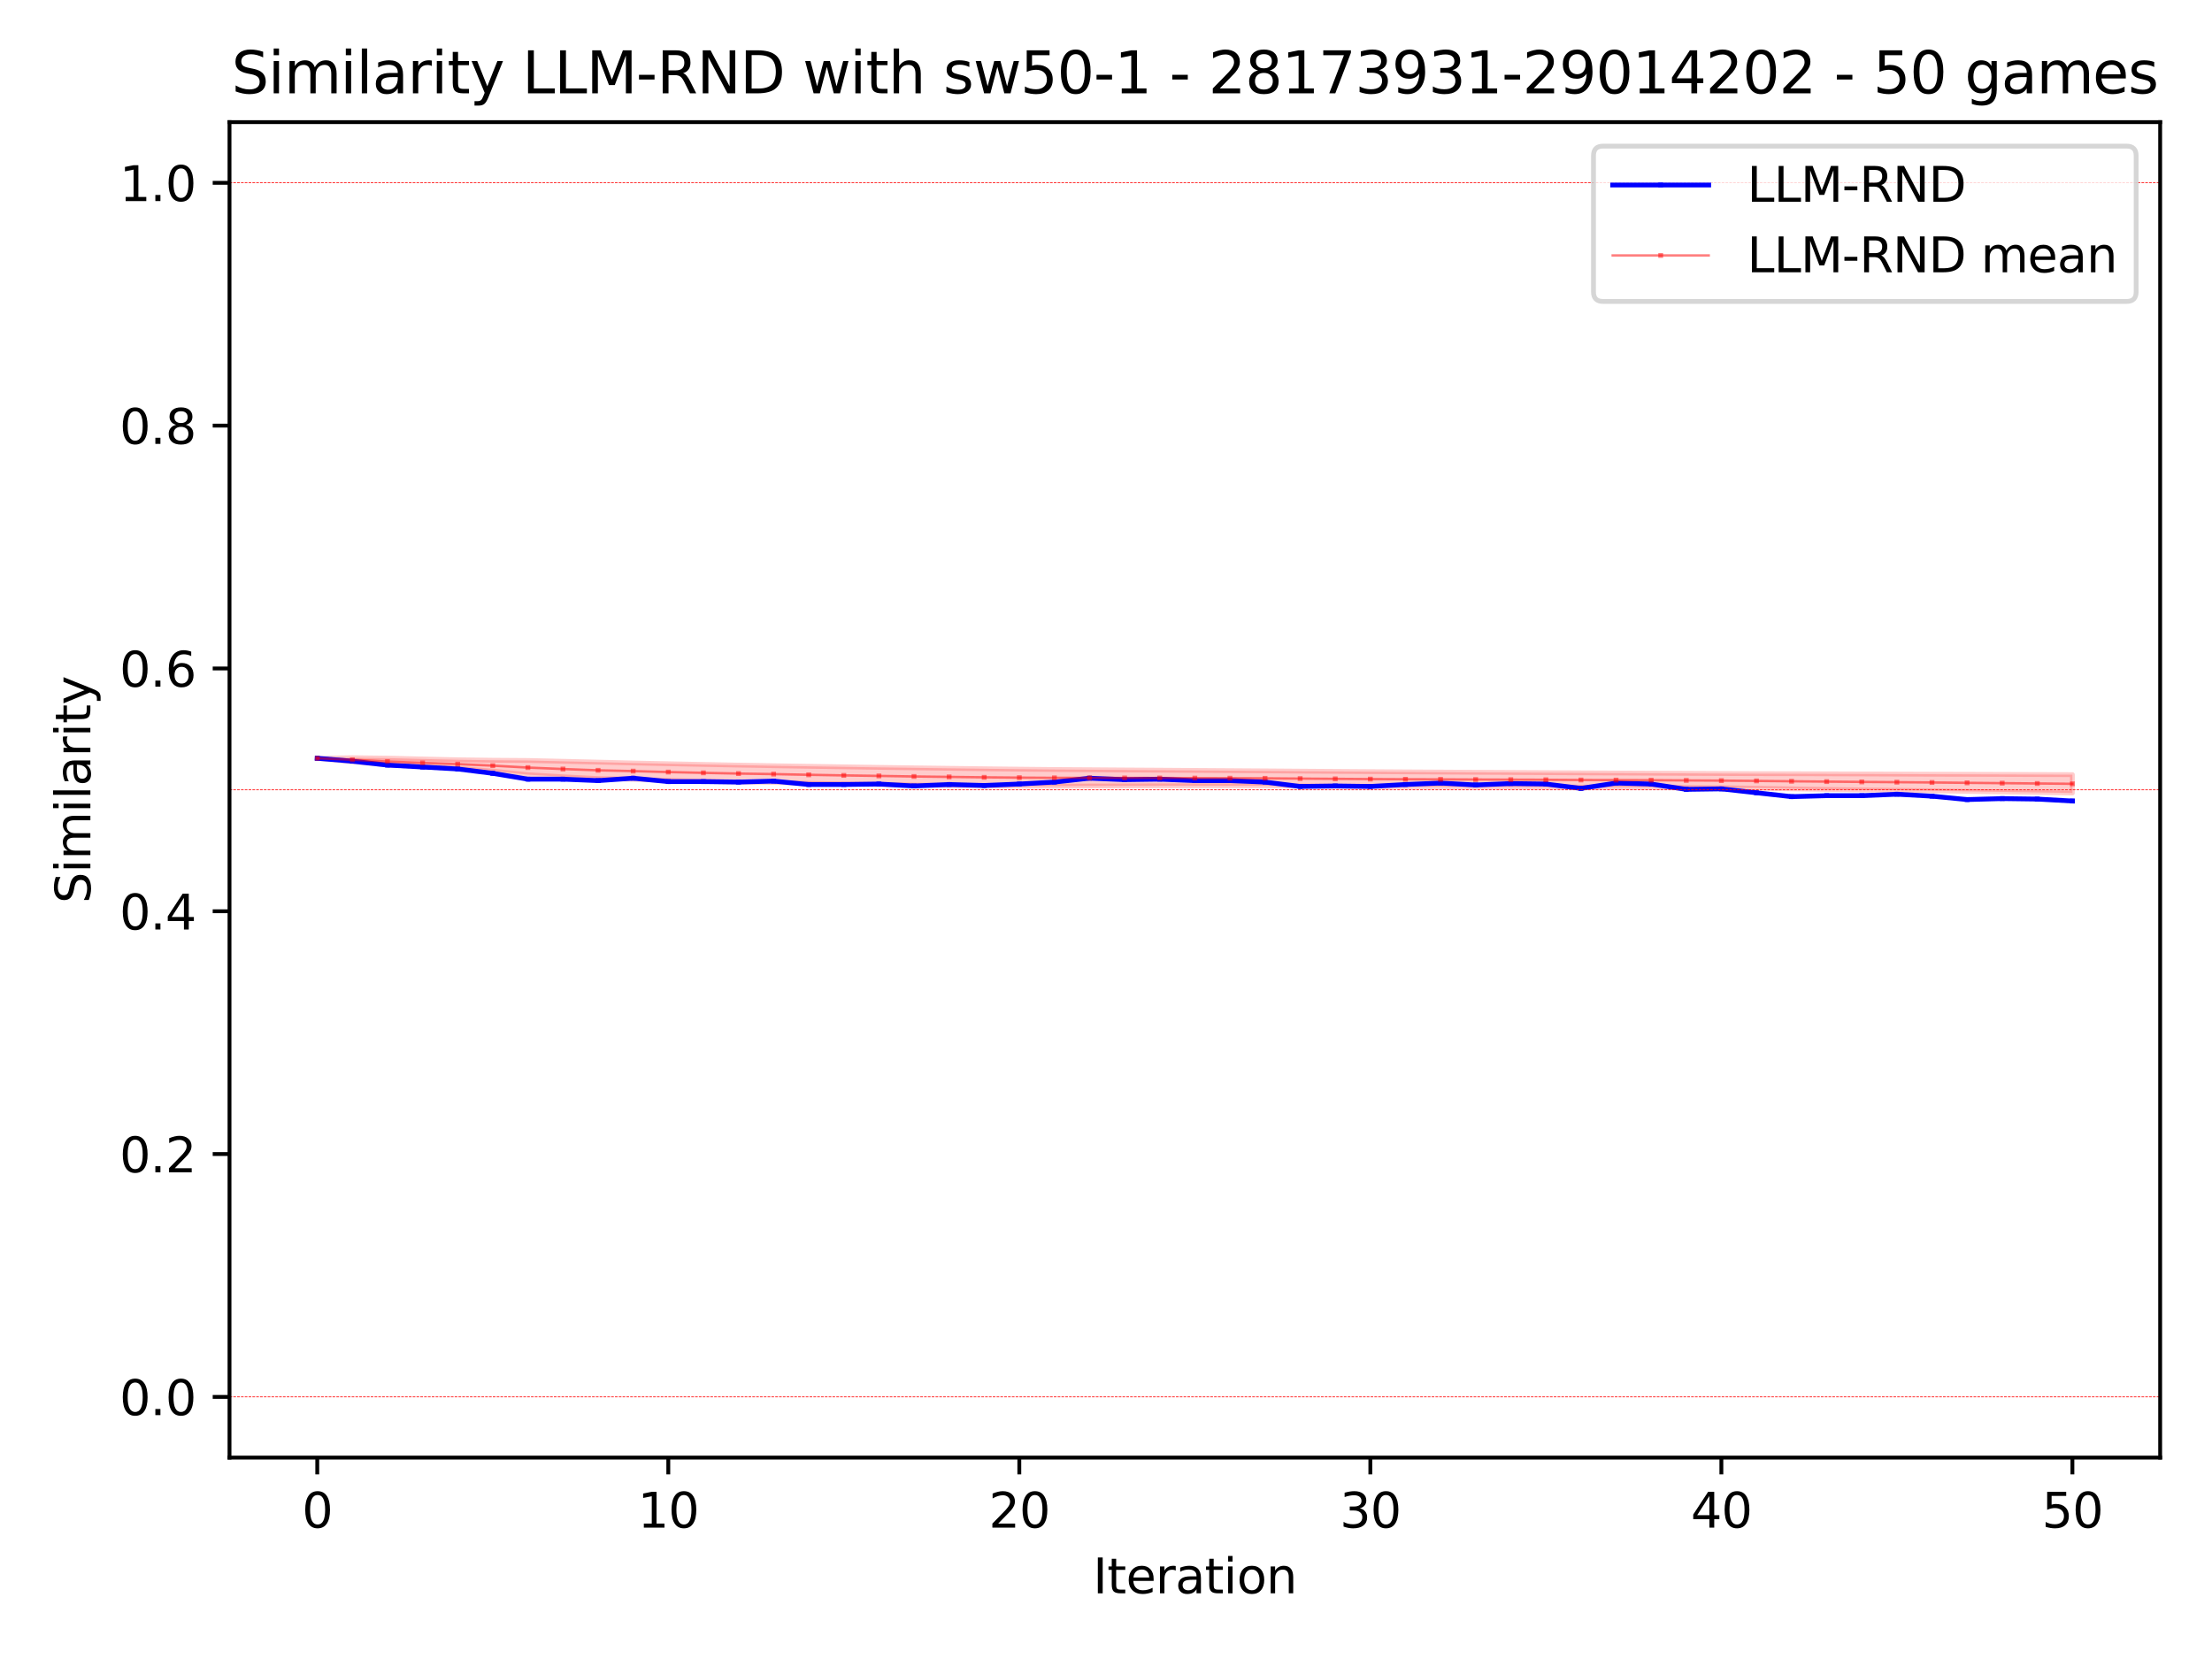 <?xml version="1.0" encoding="utf-8" standalone="no"?>
<!DOCTYPE svg PUBLIC "-//W3C//DTD SVG 1.1//EN"
  "http://www.w3.org/Graphics/SVG/1.1/DTD/svg11.dtd">
<svg xmlns:xlink="http://www.w3.org/1999/xlink" width="460.8pt" height="345.6pt" viewBox="0 0 460.8 345.6" xmlns="http://www.w3.org/2000/svg" version="1.1">
 <defs>
  <style type="text/css">*{stroke-linejoin: round; stroke-linecap: butt}</style>
 </defs>
 <g id="figure_1">
  <g id="patch_1">
   <path d="M 0 345.6 
L 460.8 345.6 
L 460.8 0 
L 0 0 
z
" style="fill: #ffffff"/>
  </g>
  <g id="axes_1">
   <g id="patch_2">
    <path d="M 47.81 303.64 
L 450 303.64 
L 450 25.44 
L 47.81 25.44 
z
" style="fill: #ffffff"/>
   </g>
   <g id="PolyCollection_1">
    <defs>
     <path id="m967088621d" d="M 66.091 -187.636 
L 66.091 -187.636 
L 73.404 -187.761 
L 80.716 -187.672 
L 88.029 -187.49 
L 95.342 -187.327 
L 102.654 -187.229 
L 109.967 -187.179 
L 117.279 -187.012 
L 124.592 -186.84 
L 131.904 -186.66 
L 139.217 -186.504 
L 146.529 -186.354 
L 153.842 -186.214 
L 161.154 -186.084 
L 168.467 -185.967 
L 175.78 -185.854 
L 183.092 -185.745 
L 190.405 -185.645 
L 197.717 -185.548 
L 205.03 -185.456 
L 212.342 -185.371 
L 219.655 -185.298 
L 226.967 -185.255 
L 234.28 -185.203 
L 241.592 -185.159 
L 248.905 -185.109 
L 256.218 -185.061 
L 263.53 -185.011 
L 270.843 -184.956 
L 278.155 -184.904 
L 285.468 -184.853 
L 292.78 -184.805 
L 300.093 -184.764 
L 307.405 -184.719 
L 314.718 -184.68 
L 322.03 -184.641 
L 329.343 -184.601 
L 336.656 -184.568 
L 343.968 -184.533 
L 351.281 -184.498 
L 358.593 -184.462 
L 365.906 -184.435 
L 373.218 -184.422 
L 380.531 -184.4 
L 387.843 -184.374 
L 395.156 -184.343 
L 402.468 -184.316 
L 409.781 -184.299 
L 417.094 -184.275 
L 424.406 -184.25 
L 431.719 -184.229 
L 431.719 -180.402 
L 431.719 -180.402 
L 424.406 -180.525 
L 417.094 -180.632 
L 409.781 -180.742 
L 402.468 -180.874 
L 395.156 -180.97 
L 387.843 -181.05 
L 380.531 -181.155 
L 373.218 -181.269 
L 365.906 -181.409 
L 358.593 -181.502 
L 351.281 -181.553 
L 343.968 -181.613 
L 336.656 -181.62 
L 329.343 -181.62 
L 322.03 -181.678 
L 314.718 -181.689 
L 307.405 -181.697 
L 300.093 -181.722 
L 292.78 -181.728 
L 285.468 -181.751 
L 278.155 -181.802 
L 270.843 -181.852 
L 263.53 -181.915 
L 256.218 -181.922 
L 248.905 -181.914 
L 241.592 -181.906 
L 234.28 -181.882 
L 226.967 -181.862 
L 219.655 -181.825 
L 212.342 -181.836 
L 205.03 -181.884 
L 197.717 -181.971 
L 190.405 -182.05 
L 183.092 -182.183 
L 175.78 -182.286 
L 168.467 -182.425 
L 161.154 -182.597 
L 153.842 -182.692 
L 146.529 -182.847 
L 139.217 -183.029 
L 131.904 -183.27 
L 124.592 -183.418 
L 117.279 -183.783 
L 109.967 -184.219 
L 102.654 -184.974 
L 95.342 -185.517 
L 88.029 -185.859 
L 80.716 -186.251 
L 73.404 -186.903 
L 66.091 -187.636 
z
" style="stroke: #ff0000; stroke-opacity: 0.2"/>
    </defs>
    <g clip-path="url(#pe953342c75)">
     <use xlink:href="#m967088621d" x="0" y="345.6" style="fill: #ff0000; fill-opacity: 0.2; stroke: #ff0000; stroke-opacity: 0.2"/>
    </g>
   </g>
   <g id="matplotlib.axis_1">
    <g id="xtick_1">
     <g id="line2d_1">
      <defs>
       <path id="m7a3f6ac44a" d="M 0 0 
L 0 3.5 
" style="stroke: #000000; stroke-width: 0.8"/>
      </defs>
      <g>
       <use xlink:href="#m7a3f6ac44a" x="66.091" y="303.64" style="stroke: #000000; stroke-width: 0.8"/>
      </g>
     </g>
     <g id="text_1">
      <!-- 0 -->
      <g transform="translate(62.91 318.238) scale(0.1 -0.1)">
       <defs>
        <path id="DejaVuSans-30" d="M 2034 4250 
Q 1547 4250 1301 3770 
Q 1056 3291 1056 2328 
Q 1056 1369 1301 889 
Q 1547 409 2034 409 
Q 2525 409 2770 889 
Q 3016 1369 3016 2328 
Q 3016 3291 2770 3770 
Q 2525 4250 2034 4250 
z
M 2034 4750 
Q 2819 4750 3233 4129 
Q 3647 3509 3647 2328 
Q 3647 1150 3233 529 
Q 2819 -91 2034 -91 
Q 1250 -91 836 529 
Q 422 1150 422 2328 
Q 422 3509 836 4129 
Q 1250 4750 2034 4750 
z
" transform="scale(0.016)"/>
       </defs>
       <use xlink:href="#DejaVuSans-30"/>
      </g>
     </g>
    </g>
    <g id="xtick_2">
     <g id="line2d_2">
      <g>
       <use xlink:href="#m7a3f6ac44a" x="139.217" y="303.64" style="stroke: #000000; stroke-width: 0.8"/>
      </g>
     </g>
     <g id="text_2">
      <!-- 10 -->
      <g transform="translate(132.854 318.238) scale(0.1 -0.1)">
       <defs>
        <path id="DejaVuSans-31" d="M 794 531 
L 1825 531 
L 1825 4091 
L 703 3866 
L 703 4441 
L 1819 4666 
L 2450 4666 
L 2450 531 
L 3481 531 
L 3481 0 
L 794 0 
L 794 531 
z
" transform="scale(0.016)"/>
       </defs>
       <use xlink:href="#DejaVuSans-31"/>
       <use xlink:href="#DejaVuSans-30" x="63.623"/>
      </g>
     </g>
    </g>
    <g id="xtick_3">
     <g id="line2d_3">
      <g>
       <use xlink:href="#m7a3f6ac44a" x="212.342" y="303.64" style="stroke: #000000; stroke-width: 0.8"/>
      </g>
     </g>
     <g id="text_3">
      <!-- 20 -->
      <g transform="translate(205.98 318.238) scale(0.1 -0.1)">
       <defs>
        <path id="DejaVuSans-32" d="M 1228 531 
L 3431 531 
L 3431 0 
L 469 0 
L 469 531 
Q 828 903 1448 1529 
Q 2069 2156 2228 2338 
Q 2531 2678 2651 2914 
Q 2772 3150 2772 3378 
Q 2772 3750 2511 3984 
Q 2250 4219 1831 4219 
Q 1534 4219 1204 4116 
Q 875 4013 500 3803 
L 500 4441 
Q 881 4594 1212 4672 
Q 1544 4750 1819 4750 
Q 2544 4750 2975 4387 
Q 3406 4025 3406 3419 
Q 3406 3131 3298 2873 
Q 3191 2616 2906 2266 
Q 2828 2175 2409 1742 
Q 1991 1309 1228 531 
z
" transform="scale(0.016)"/>
       </defs>
       <use xlink:href="#DejaVuSans-32"/>
       <use xlink:href="#DejaVuSans-30" x="63.623"/>
      </g>
     </g>
    </g>
    <g id="xtick_4">
     <g id="line2d_4">
      <g>
       <use xlink:href="#m7a3f6ac44a" x="285.468" y="303.64" style="stroke: #000000; stroke-width: 0.8"/>
      </g>
     </g>
     <g id="text_4">
      <!-- 30 -->
      <g transform="translate(279.105 318.238) scale(0.1 -0.1)">
       <defs>
        <path id="DejaVuSans-33" d="M 2597 2516 
Q 3050 2419 3304 2112 
Q 3559 1806 3559 1356 
Q 3559 666 3084 287 
Q 2609 -91 1734 -91 
Q 1441 -91 1130 -33 
Q 819 25 488 141 
L 488 750 
Q 750 597 1062 519 
Q 1375 441 1716 441 
Q 2309 441 2620 675 
Q 2931 909 2931 1356 
Q 2931 1769 2642 2001 
Q 2353 2234 1838 2234 
L 1294 2234 
L 1294 2753 
L 1863 2753 
Q 2328 2753 2575 2939 
Q 2822 3125 2822 3475 
Q 2822 3834 2567 4026 
Q 2313 4219 1838 4219 
Q 1578 4219 1281 4162 
Q 984 4106 628 3988 
L 628 4550 
Q 988 4650 1302 4700 
Q 1616 4750 1894 4750 
Q 2613 4750 3031 4423 
Q 3450 4097 3450 3541 
Q 3450 3153 3228 2886 
Q 3006 2619 2597 2516 
z
" transform="scale(0.016)"/>
       </defs>
       <use xlink:href="#DejaVuSans-33"/>
       <use xlink:href="#DejaVuSans-30" x="63.623"/>
      </g>
     </g>
    </g>
    <g id="xtick_5">
     <g id="line2d_5">
      <g>
       <use xlink:href="#m7a3f6ac44a" x="358.593" y="303.64" style="stroke: #000000; stroke-width: 0.8"/>
      </g>
     </g>
     <g id="text_5">
      <!-- 40 -->
      <g transform="translate(352.231 318.238) scale(0.1 -0.1)">
       <defs>
        <path id="DejaVuSans-34" d="M 2419 4116 
L 825 1625 
L 2419 1625 
L 2419 4116 
z
M 2253 4666 
L 3047 4666 
L 3047 1625 
L 3713 1625 
L 3713 1100 
L 3047 1100 
L 3047 0 
L 2419 0 
L 2419 1100 
L 313 1100 
L 313 1709 
L 2253 4666 
z
" transform="scale(0.016)"/>
       </defs>
       <use xlink:href="#DejaVuSans-34"/>
       <use xlink:href="#DejaVuSans-30" x="63.623"/>
      </g>
     </g>
    </g>
    <g id="xtick_6">
     <g id="line2d_6">
      <g>
       <use xlink:href="#m7a3f6ac44a" x="431.719" y="303.64" style="stroke: #000000; stroke-width: 0.8"/>
      </g>
     </g>
     <g id="text_6">
      <!-- 50 -->
      <g transform="translate(425.356 318.238) scale(0.1 -0.1)">
       <defs>
        <path id="DejaVuSans-35" d="M 691 4666 
L 3169 4666 
L 3169 4134 
L 1269 4134 
L 1269 2991 
Q 1406 3038 1543 3061 
Q 1681 3084 1819 3084 
Q 2600 3084 3056 2656 
Q 3513 2228 3513 1497 
Q 3513 744 3044 326 
Q 2575 -91 1722 -91 
Q 1428 -91 1123 -41 
Q 819 9 494 109 
L 494 744 
Q 775 591 1075 516 
Q 1375 441 1709 441 
Q 2250 441 2565 725 
Q 2881 1009 2881 1497 
Q 2881 1984 2565 2268 
Q 2250 2553 1709 2553 
Q 1456 2553 1204 2497 
Q 953 2441 691 2322 
L 691 4666 
z
" transform="scale(0.016)"/>
       </defs>
       <use xlink:href="#DejaVuSans-35"/>
       <use xlink:href="#DejaVuSans-30" x="63.623"/>
      </g>
     </g>
    </g>
    <g id="text_7">
     <!-- Iteration -->
     <g transform="translate(227.696 331.917) scale(0.1 -0.1)">
      <defs>
       <path id="DejaVuSans-49" d="M 628 4666 
L 1259 4666 
L 1259 0 
L 628 0 
L 628 4666 
z
" transform="scale(0.016)"/>
       <path id="DejaVuSans-74" d="M 1172 4494 
L 1172 3500 
L 2356 3500 
L 2356 3053 
L 1172 3053 
L 1172 1153 
Q 1172 725 1289 603 
Q 1406 481 1766 481 
L 2356 481 
L 2356 0 
L 1766 0 
Q 1100 0 847 248 
Q 594 497 594 1153 
L 594 3053 
L 172 3053 
L 172 3500 
L 594 3500 
L 594 4494 
L 1172 4494 
z
" transform="scale(0.016)"/>
       <path id="DejaVuSans-65" d="M 3597 1894 
L 3597 1613 
L 953 1613 
Q 991 1019 1311 708 
Q 1631 397 2203 397 
Q 2534 397 2845 478 
Q 3156 559 3463 722 
L 3463 178 
Q 3153 47 2828 -22 
Q 2503 -91 2169 -91 
Q 1331 -91 842 396 
Q 353 884 353 1716 
Q 353 2575 817 3079 
Q 1281 3584 2069 3584 
Q 2775 3584 3186 3129 
Q 3597 2675 3597 1894 
z
M 3022 2063 
Q 3016 2534 2758 2815 
Q 2500 3097 2075 3097 
Q 1594 3097 1305 2825 
Q 1016 2553 972 2059 
L 3022 2063 
z
" transform="scale(0.016)"/>
       <path id="DejaVuSans-72" d="M 2631 2963 
Q 2534 3019 2420 3045 
Q 2306 3072 2169 3072 
Q 1681 3072 1420 2755 
Q 1159 2438 1159 1844 
L 1159 0 
L 581 0 
L 581 3500 
L 1159 3500 
L 1159 2956 
Q 1341 3275 1631 3429 
Q 1922 3584 2338 3584 
Q 2397 3584 2469 3576 
Q 2541 3569 2628 3553 
L 2631 2963 
z
" transform="scale(0.016)"/>
       <path id="DejaVuSans-61" d="M 2194 1759 
Q 1497 1759 1228 1600 
Q 959 1441 959 1056 
Q 959 750 1161 570 
Q 1363 391 1709 391 
Q 2188 391 2477 730 
Q 2766 1069 2766 1631 
L 2766 1759 
L 2194 1759 
z
M 3341 1997 
L 3341 0 
L 2766 0 
L 2766 531 
Q 2569 213 2275 61 
Q 1981 -91 1556 -91 
Q 1019 -91 701 211 
Q 384 513 384 1019 
Q 384 1609 779 1909 
Q 1175 2209 1959 2209 
L 2766 2209 
L 2766 2266 
Q 2766 2663 2505 2880 
Q 2244 3097 1772 3097 
Q 1472 3097 1187 3025 
Q 903 2953 641 2809 
L 641 3341 
Q 956 3463 1253 3523 
Q 1550 3584 1831 3584 
Q 2591 3584 2966 3190 
Q 3341 2797 3341 1997 
z
" transform="scale(0.016)"/>
       <path id="DejaVuSans-69" d="M 603 3500 
L 1178 3500 
L 1178 0 
L 603 0 
L 603 3500 
z
M 603 4863 
L 1178 4863 
L 1178 4134 
L 603 4134 
L 603 4863 
z
" transform="scale(0.016)"/>
       <path id="DejaVuSans-6f" d="M 1959 3097 
Q 1497 3097 1228 2736 
Q 959 2375 959 1747 
Q 959 1119 1226 758 
Q 1494 397 1959 397 
Q 2419 397 2687 759 
Q 2956 1122 2956 1747 
Q 2956 2369 2687 2733 
Q 2419 3097 1959 3097 
z
M 1959 3584 
Q 2709 3584 3137 3096 
Q 3566 2609 3566 1747 
Q 3566 888 3137 398 
Q 2709 -91 1959 -91 
Q 1206 -91 779 398 
Q 353 888 353 1747 
Q 353 2609 779 3096 
Q 1206 3584 1959 3584 
z
" transform="scale(0.016)"/>
       <path id="DejaVuSans-6e" d="M 3513 2113 
L 3513 0 
L 2938 0 
L 2938 2094 
Q 2938 2591 2744 2837 
Q 2550 3084 2163 3084 
Q 1697 3084 1428 2787 
Q 1159 2491 1159 1978 
L 1159 0 
L 581 0 
L 581 3500 
L 1159 3500 
L 1159 2956 
Q 1366 3272 1645 3428 
Q 1925 3584 2291 3584 
Q 2894 3584 3203 3211 
Q 3513 2838 3513 2113 
z
" transform="scale(0.016)"/>
      </defs>
      <use xlink:href="#DejaVuSans-49"/>
      <use xlink:href="#DejaVuSans-74" x="29.492"/>
      <use xlink:href="#DejaVuSans-65" x="68.701"/>
      <use xlink:href="#DejaVuSans-72" x="130.225"/>
      <use xlink:href="#DejaVuSans-61" x="171.338"/>
      <use xlink:href="#DejaVuSans-74" x="232.617"/>
      <use xlink:href="#DejaVuSans-69" x="271.826"/>
      <use xlink:href="#DejaVuSans-6f" x="299.609"/>
      <use xlink:href="#DejaVuSans-6e" x="360.791"/>
     </g>
    </g>
   </g>
   <g id="matplotlib.axis_2">
    <g id="ytick_1">
     <g id="line2d_7">
      <defs>
       <path id="m30988ff23f" d="M 0 0 
L -3.5 0 
" style="stroke: #000000; stroke-width: 0.8"/>
      </defs>
      <g>
       <use xlink:href="#m30988ff23f" x="47.81" y="290.995" style="stroke: #000000; stroke-width: 0.8"/>
      </g>
     </g>
     <g id="text_8">
      <!-- 0.0 -->
      <g transform="translate(24.907 294.794) scale(0.1 -0.1)">
       <defs>
        <path id="DejaVuSans-2e" d="M 684 794 
L 1344 794 
L 1344 0 
L 684 0 
L 684 794 
z
" transform="scale(0.016)"/>
       </defs>
       <use xlink:href="#DejaVuSans-30"/>
       <use xlink:href="#DejaVuSans-2e" x="63.623"/>
       <use xlink:href="#DejaVuSans-30" x="95.41"/>
      </g>
     </g>
    </g>
    <g id="ytick_2">
     <g id="line2d_8">
      <g>
       <use xlink:href="#m30988ff23f" x="47.81" y="240.413" style="stroke: #000000; stroke-width: 0.8"/>
      </g>
     </g>
     <g id="text_9">
      <!-- 0.2 -->
      <g transform="translate(24.907 244.212) scale(0.1 -0.1)">
       <use xlink:href="#DejaVuSans-30"/>
       <use xlink:href="#DejaVuSans-2e" x="63.623"/>
       <use xlink:href="#DejaVuSans-32" x="95.41"/>
      </g>
     </g>
    </g>
    <g id="ytick_3">
     <g id="line2d_9">
      <g>
       <use xlink:href="#m30988ff23f" x="47.81" y="189.831" style="stroke: #000000; stroke-width: 0.8"/>
      </g>
     </g>
     <g id="text_10">
      <!-- 0.4 -->
      <g transform="translate(24.907 193.63) scale(0.1 -0.1)">
       <use xlink:href="#DejaVuSans-30"/>
       <use xlink:href="#DejaVuSans-2e" x="63.623"/>
       <use xlink:href="#DejaVuSans-34" x="95.41"/>
      </g>
     </g>
    </g>
    <g id="ytick_4">
     <g id="line2d_10">
      <g>
       <use xlink:href="#m30988ff23f" x="47.81" y="139.249" style="stroke: #000000; stroke-width: 0.8"/>
      </g>
     </g>
     <g id="text_11">
      <!-- 0.6 -->
      <g transform="translate(24.907 143.048) scale(0.1 -0.1)">
       <defs>
        <path id="DejaVuSans-36" d="M 2113 2584 
Q 1688 2584 1439 2293 
Q 1191 2003 1191 1497 
Q 1191 994 1439 701 
Q 1688 409 2113 409 
Q 2538 409 2786 701 
Q 3034 994 3034 1497 
Q 3034 2003 2786 2293 
Q 2538 2584 2113 2584 
z
M 3366 4563 
L 3366 3988 
Q 3128 4100 2886 4159 
Q 2644 4219 2406 4219 
Q 1781 4219 1451 3797 
Q 1122 3375 1075 2522 
Q 1259 2794 1537 2939 
Q 1816 3084 2150 3084 
Q 2853 3084 3261 2657 
Q 3669 2231 3669 1497 
Q 3669 778 3244 343 
Q 2819 -91 2113 -91 
Q 1303 -91 875 529 
Q 447 1150 447 2328 
Q 447 3434 972 4092 
Q 1497 4750 2381 4750 
Q 2619 4750 2861 4703 
Q 3103 4656 3366 4563 
z
" transform="scale(0.016)"/>
       </defs>
       <use xlink:href="#DejaVuSans-30"/>
       <use xlink:href="#DejaVuSans-2e" x="63.623"/>
       <use xlink:href="#DejaVuSans-36" x="95.41"/>
      </g>
     </g>
    </g>
    <g id="ytick_5">
     <g id="line2d_11">
      <g>
       <use xlink:href="#m30988ff23f" x="47.81" y="88.667" style="stroke: #000000; stroke-width: 0.8"/>
      </g>
     </g>
     <g id="text_12">
      <!-- 0.8 -->
      <g transform="translate(24.907 92.466) scale(0.1 -0.1)">
       <defs>
        <path id="DejaVuSans-38" d="M 2034 2216 
Q 1584 2216 1326 1975 
Q 1069 1734 1069 1313 
Q 1069 891 1326 650 
Q 1584 409 2034 409 
Q 2484 409 2743 651 
Q 3003 894 3003 1313 
Q 3003 1734 2745 1975 
Q 2488 2216 2034 2216 
z
M 1403 2484 
Q 997 2584 770 2862 
Q 544 3141 544 3541 
Q 544 4100 942 4425 
Q 1341 4750 2034 4750 
Q 2731 4750 3128 4425 
Q 3525 4100 3525 3541 
Q 3525 3141 3298 2862 
Q 3072 2584 2669 2484 
Q 3125 2378 3379 2068 
Q 3634 1759 3634 1313 
Q 3634 634 3220 271 
Q 2806 -91 2034 -91 
Q 1263 -91 848 271 
Q 434 634 434 1313 
Q 434 1759 690 2068 
Q 947 2378 1403 2484 
z
M 1172 3481 
Q 1172 3119 1398 2916 
Q 1625 2713 2034 2713 
Q 2441 2713 2670 2916 
Q 2900 3119 2900 3481 
Q 2900 3844 2670 4047 
Q 2441 4250 2034 4250 
Q 1625 4250 1398 4047 
Q 1172 3844 1172 3481 
z
" transform="scale(0.016)"/>
       </defs>
       <use xlink:href="#DejaVuSans-30"/>
       <use xlink:href="#DejaVuSans-2e" x="63.623"/>
       <use xlink:href="#DejaVuSans-38" x="95.41"/>
      </g>
     </g>
    </g>
    <g id="ytick_6">
     <g id="line2d_12">
      <g>
       <use xlink:href="#m30988ff23f" x="47.81" y="38.085" style="stroke: #000000; stroke-width: 0.8"/>
      </g>
     </g>
     <g id="text_13">
      <!-- 1.0 -->
      <g transform="translate(24.907 41.885) scale(0.1 -0.1)">
       <use xlink:href="#DejaVuSans-31"/>
       <use xlink:href="#DejaVuSans-2e" x="63.623"/>
       <use xlink:href="#DejaVuSans-30" x="95.41"/>
      </g>
     </g>
    </g>
    <g id="text_14">
     <!-- Similarity -->
     <g transform="translate(18.827 188.18) rotate(-90) scale(0.1 -0.1)">
      <defs>
       <path id="DejaVuSans-53" d="M 3425 4513 
L 3425 3897 
Q 3066 4069 2747 4153 
Q 2428 4238 2131 4238 
Q 1616 4238 1336 4038 
Q 1056 3838 1056 3469 
Q 1056 3159 1242 3001 
Q 1428 2844 1947 2747 
L 2328 2669 
Q 3034 2534 3370 2195 
Q 3706 1856 3706 1288 
Q 3706 609 3251 259 
Q 2797 -91 1919 -91 
Q 1588 -91 1214 -16 
Q 841 59 441 206 
L 441 856 
Q 825 641 1194 531 
Q 1563 422 1919 422 
Q 2459 422 2753 634 
Q 3047 847 3047 1241 
Q 3047 1584 2836 1778 
Q 2625 1972 2144 2069 
L 1759 2144 
Q 1053 2284 737 2584 
Q 422 2884 422 3419 
Q 422 4038 858 4394 
Q 1294 4750 2059 4750 
Q 2388 4750 2728 4690 
Q 3069 4631 3425 4513 
z
" transform="scale(0.016)"/>
       <path id="DejaVuSans-6d" d="M 3328 2828 
Q 3544 3216 3844 3400 
Q 4144 3584 4550 3584 
Q 5097 3584 5394 3201 
Q 5691 2819 5691 2113 
L 5691 0 
L 5113 0 
L 5113 2094 
Q 5113 2597 4934 2840 
Q 4756 3084 4391 3084 
Q 3944 3084 3684 2787 
Q 3425 2491 3425 1978 
L 3425 0 
L 2847 0 
L 2847 2094 
Q 2847 2600 2669 2842 
Q 2491 3084 2119 3084 
Q 1678 3084 1418 2786 
Q 1159 2488 1159 1978 
L 1159 0 
L 581 0 
L 581 3500 
L 1159 3500 
L 1159 2956 
Q 1356 3278 1631 3431 
Q 1906 3584 2284 3584 
Q 2666 3584 2933 3390 
Q 3200 3197 3328 2828 
z
" transform="scale(0.016)"/>
       <path id="DejaVuSans-6c" d="M 603 4863 
L 1178 4863 
L 1178 0 
L 603 0 
L 603 4863 
z
" transform="scale(0.016)"/>
       <path id="DejaVuSans-79" d="M 2059 -325 
Q 1816 -950 1584 -1140 
Q 1353 -1331 966 -1331 
L 506 -1331 
L 506 -850 
L 844 -850 
Q 1081 -850 1212 -737 
Q 1344 -625 1503 -206 
L 1606 56 
L 191 3500 
L 800 3500 
L 1894 763 
L 2988 3500 
L 3597 3500 
L 2059 -325 
z
" transform="scale(0.016)"/>
      </defs>
      <use xlink:href="#DejaVuSans-53"/>
      <use xlink:href="#DejaVuSans-69" x="63.477"/>
      <use xlink:href="#DejaVuSans-6d" x="91.26"/>
      <use xlink:href="#DejaVuSans-69" x="188.672"/>
      <use xlink:href="#DejaVuSans-6c" x="216.455"/>
      <use xlink:href="#DejaVuSans-61" x="244.238"/>
      <use xlink:href="#DejaVuSans-72" x="305.518"/>
      <use xlink:href="#DejaVuSans-69" x="346.631"/>
      <use xlink:href="#DejaVuSans-74" x="374.414"/>
      <use xlink:href="#DejaVuSans-79" x="413.623"/>
     </g>
    </g>
   </g>
   <g id="line2d_13">
    <path d="M 66.091 157.964 
L 73.404 158.571 
L 80.716 159.381 
L 88.029 159.785 
L 95.342 160.19 
L 102.654 161.1 
L 109.967 162.314 
L 117.279 162.314 
L 124.592 162.618 
L 131.904 162.112 
L 139.217 162.82 
L 146.529 162.82 
L 153.842 162.921 
L 161.154 162.719 
L 168.467 163.427 
L 175.78 163.427 
L 183.092 163.326 
L 190.405 163.731 
L 197.717 163.427 
L 205.03 163.63 
L 212.342 163.326 
L 219.655 162.921 
L 226.967 162.112 
L 234.28 162.416 
L 241.592 162.314 
L 248.905 162.618 
L 256.218 162.618 
L 263.53 162.921 
L 270.843 163.832 
L 278.155 163.731 
L 285.468 163.832 
L 292.78 163.427 
L 300.093 163.124 
L 307.405 163.528 
L 314.718 163.225 
L 322.03 163.326 
L 329.343 164.237 
L 336.656 163.124 
L 343.968 163.326 
L 351.281 164.439 
L 358.593 164.338 
L 365.906 165.147 
L 373.218 165.956 
L 380.531 165.754 
L 387.843 165.754 
L 395.156 165.45 
L 402.468 165.855 
L 409.781 166.563 
L 417.094 166.361 
L 424.406 166.462 
L 431.719 166.867 
" clip-path="url(#pe953342c75)" style="fill: none; stroke: #0000ff; stroke-linecap: square"/>
    <defs>
     <path id="mabd53c1e8b" d="M -0.5 0.5 
L 0.5 0.5 
L 0.5 -0.5 
L -0.5 -0.5 
z
"/>
    </defs>
    <g clip-path="url(#pe953342c75)">
     <use xlink:href="#mabd53c1e8b" x="66.091" y="157.964" style="fill: #0000ff"/>
     <use xlink:href="#mabd53c1e8b" x="73.404" y="158.571" style="fill: #0000ff"/>
     <use xlink:href="#mabd53c1e8b" x="80.716" y="159.381" style="fill: #0000ff"/>
     <use xlink:href="#mabd53c1e8b" x="88.029" y="159.785" style="fill: #0000ff"/>
     <use xlink:href="#mabd53c1e8b" x="95.342" y="160.19" style="fill: #0000ff"/>
     <use xlink:href="#mabd53c1e8b" x="102.654" y="161.1" style="fill: #0000ff"/>
     <use xlink:href="#mabd53c1e8b" x="109.967" y="162.314" style="fill: #0000ff"/>
     <use xlink:href="#mabd53c1e8b" x="117.279" y="162.314" style="fill: #0000ff"/>
     <use xlink:href="#mabd53c1e8b" x="124.592" y="162.618" style="fill: #0000ff"/>
     <use xlink:href="#mabd53c1e8b" x="131.904" y="162.112" style="fill: #0000ff"/>
     <use xlink:href="#mabd53c1e8b" x="139.217" y="162.82" style="fill: #0000ff"/>
     <use xlink:href="#mabd53c1e8b" x="146.529" y="162.82" style="fill: #0000ff"/>
     <use xlink:href="#mabd53c1e8b" x="153.842" y="162.921" style="fill: #0000ff"/>
     <use xlink:href="#mabd53c1e8b" x="161.154" y="162.719" style="fill: #0000ff"/>
     <use xlink:href="#mabd53c1e8b" x="168.467" y="163.427" style="fill: #0000ff"/>
     <use xlink:href="#mabd53c1e8b" x="175.78" y="163.427" style="fill: #0000ff"/>
     <use xlink:href="#mabd53c1e8b" x="183.092" y="163.326" style="fill: #0000ff"/>
     <use xlink:href="#mabd53c1e8b" x="190.405" y="163.731" style="fill: #0000ff"/>
     <use xlink:href="#mabd53c1e8b" x="197.717" y="163.427" style="fill: #0000ff"/>
     <use xlink:href="#mabd53c1e8b" x="205.03" y="163.63" style="fill: #0000ff"/>
     <use xlink:href="#mabd53c1e8b" x="212.342" y="163.326" style="fill: #0000ff"/>
     <use xlink:href="#mabd53c1e8b" x="219.655" y="162.921" style="fill: #0000ff"/>
     <use xlink:href="#mabd53c1e8b" x="226.967" y="162.112" style="fill: #0000ff"/>
     <use xlink:href="#mabd53c1e8b" x="234.28" y="162.416" style="fill: #0000ff"/>
     <use xlink:href="#mabd53c1e8b" x="241.592" y="162.314" style="fill: #0000ff"/>
     <use xlink:href="#mabd53c1e8b" x="248.905" y="162.618" style="fill: #0000ff"/>
     <use xlink:href="#mabd53c1e8b" x="256.218" y="162.618" style="fill: #0000ff"/>
     <use xlink:href="#mabd53c1e8b" x="263.53" y="162.921" style="fill: #0000ff"/>
     <use xlink:href="#mabd53c1e8b" x="270.843" y="163.832" style="fill: #0000ff"/>
     <use xlink:href="#mabd53c1e8b" x="278.155" y="163.731" style="fill: #0000ff"/>
     <use xlink:href="#mabd53c1e8b" x="285.468" y="163.832" style="fill: #0000ff"/>
     <use xlink:href="#mabd53c1e8b" x="292.78" y="163.427" style="fill: #0000ff"/>
     <use xlink:href="#mabd53c1e8b" x="300.093" y="163.124" style="fill: #0000ff"/>
     <use xlink:href="#mabd53c1e8b" x="307.405" y="163.528" style="fill: #0000ff"/>
     <use xlink:href="#mabd53c1e8b" x="314.718" y="163.225" style="fill: #0000ff"/>
     <use xlink:href="#mabd53c1e8b" x="322.03" y="163.326" style="fill: #0000ff"/>
     <use xlink:href="#mabd53c1e8b" x="329.343" y="164.237" style="fill: #0000ff"/>
     <use xlink:href="#mabd53c1e8b" x="336.656" y="163.124" style="fill: #0000ff"/>
     <use xlink:href="#mabd53c1e8b" x="343.968" y="163.326" style="fill: #0000ff"/>
     <use xlink:href="#mabd53c1e8b" x="351.281" y="164.439" style="fill: #0000ff"/>
     <use xlink:href="#mabd53c1e8b" x="358.593" y="164.338" style="fill: #0000ff"/>
     <use xlink:href="#mabd53c1e8b" x="365.906" y="165.147" style="fill: #0000ff"/>
     <use xlink:href="#mabd53c1e8b" x="373.218" y="165.956" style="fill: #0000ff"/>
     <use xlink:href="#mabd53c1e8b" x="380.531" y="165.754" style="fill: #0000ff"/>
     <use xlink:href="#mabd53c1e8b" x="387.843" y="165.754" style="fill: #0000ff"/>
     <use xlink:href="#mabd53c1e8b" x="395.156" y="165.45" style="fill: #0000ff"/>
     <use xlink:href="#mabd53c1e8b" x="402.468" y="165.855" style="fill: #0000ff"/>
     <use xlink:href="#mabd53c1e8b" x="409.781" y="166.563" style="fill: #0000ff"/>
     <use xlink:href="#mabd53c1e8b" x="417.094" y="166.361" style="fill: #0000ff"/>
     <use xlink:href="#mabd53c1e8b" x="424.406" y="166.462" style="fill: #0000ff"/>
     <use xlink:href="#mabd53c1e8b" x="431.719" y="166.867" style="fill: #0000ff"/>
    </g>
   </g>
   <g id="line2d_14">
    <path d="M 66.091 157.964 
L 73.404 158.268 
L 80.716 158.639 
L 88.029 158.925 
L 95.342 159.178 
L 102.654 159.499 
L 109.967 159.901 
L 117.279 160.203 
L 124.592 160.471 
L 131.904 160.635 
L 139.217 160.834 
L 146.529 160.999 
L 153.842 161.147 
L 161.154 161.259 
L 168.467 161.404 
L 175.78 161.53 
L 183.092 161.636 
L 190.405 161.752 
L 197.717 161.841 
L 205.03 161.93 
L 212.342 161.996 
L 219.655 162.038 
L 226.967 162.042 
L 234.28 162.057 
L 241.592 162.068 
L 248.905 162.089 
L 256.218 162.108 
L 263.53 162.137 
L 270.843 162.196 
L 278.155 162.247 
L 285.468 162.298 
L 292.78 162.333 
L 300.093 162.357 
L 307.405 162.392 
L 314.718 162.416 
L 322.03 162.441 
L 329.343 162.489 
L 336.656 162.506 
L 343.968 162.527 
L 351.281 162.575 
L 358.593 162.618 
L 365.906 162.678 
L 373.218 162.754 
L 380.531 162.823 
L 387.843 162.888 
L 395.156 162.943 
L 402.468 163.005 
L 409.781 163.079 
L 417.094 163.146 
L 424.406 163.213 
L 431.719 163.284 
" clip-path="url(#pe953342c75)" style="fill: none; stroke: #ff0000; stroke-opacity: 0.5; stroke-width: 0.5; stroke-linecap: square"/>
    <defs>
     <path id="mfca8cd06d1" d="M -0.5 0.5 
L 0.5 0.5 
L 0.5 -0.5 
L -0.5 -0.5 
z
"/>
    </defs>
    <g clip-path="url(#pe953342c75)">
     <use xlink:href="#mfca8cd06d1" x="66.091" y="157.964" style="fill: #ff0000; fill-opacity: 0.5"/>
     <use xlink:href="#mfca8cd06d1" x="73.404" y="158.268" style="fill: #ff0000; fill-opacity: 0.5"/>
     <use xlink:href="#mfca8cd06d1" x="80.716" y="158.639" style="fill: #ff0000; fill-opacity: 0.5"/>
     <use xlink:href="#mfca8cd06d1" x="88.029" y="158.925" style="fill: #ff0000; fill-opacity: 0.5"/>
     <use xlink:href="#mfca8cd06d1" x="95.342" y="159.178" style="fill: #ff0000; fill-opacity: 0.5"/>
     <use xlink:href="#mfca8cd06d1" x="102.654" y="159.499" style="fill: #ff0000; fill-opacity: 0.5"/>
     <use xlink:href="#mfca8cd06d1" x="109.967" y="159.901" style="fill: #ff0000; fill-opacity: 0.5"/>
     <use xlink:href="#mfca8cd06d1" x="117.279" y="160.203" style="fill: #ff0000; fill-opacity: 0.5"/>
     <use xlink:href="#mfca8cd06d1" x="124.592" y="160.471" style="fill: #ff0000; fill-opacity: 0.5"/>
     <use xlink:href="#mfca8cd06d1" x="131.904" y="160.635" style="fill: #ff0000; fill-opacity: 0.5"/>
     <use xlink:href="#mfca8cd06d1" x="139.217" y="160.834" style="fill: #ff0000; fill-opacity: 0.5"/>
     <use xlink:href="#mfca8cd06d1" x="146.529" y="160.999" style="fill: #ff0000; fill-opacity: 0.5"/>
     <use xlink:href="#mfca8cd06d1" x="153.842" y="161.147" style="fill: #ff0000; fill-opacity: 0.5"/>
     <use xlink:href="#mfca8cd06d1" x="161.154" y="161.259" style="fill: #ff0000; fill-opacity: 0.5"/>
     <use xlink:href="#mfca8cd06d1" x="168.467" y="161.404" style="fill: #ff0000; fill-opacity: 0.5"/>
     <use xlink:href="#mfca8cd06d1" x="175.78" y="161.53" style="fill: #ff0000; fill-opacity: 0.5"/>
     <use xlink:href="#mfca8cd06d1" x="183.092" y="161.636" style="fill: #ff0000; fill-opacity: 0.5"/>
     <use xlink:href="#mfca8cd06d1" x="190.405" y="161.752" style="fill: #ff0000; fill-opacity: 0.5"/>
     <use xlink:href="#mfca8cd06d1" x="197.717" y="161.841" style="fill: #ff0000; fill-opacity: 0.5"/>
     <use xlink:href="#mfca8cd06d1" x="205.03" y="161.93" style="fill: #ff0000; fill-opacity: 0.5"/>
     <use xlink:href="#mfca8cd06d1" x="212.342" y="161.996" style="fill: #ff0000; fill-opacity: 0.5"/>
     <use xlink:href="#mfca8cd06d1" x="219.655" y="162.038" style="fill: #ff0000; fill-opacity: 0.5"/>
     <use xlink:href="#mfca8cd06d1" x="226.967" y="162.042" style="fill: #ff0000; fill-opacity: 0.5"/>
     <use xlink:href="#mfca8cd06d1" x="234.28" y="162.057" style="fill: #ff0000; fill-opacity: 0.5"/>
     <use xlink:href="#mfca8cd06d1" x="241.592" y="162.068" style="fill: #ff0000; fill-opacity: 0.5"/>
     <use xlink:href="#mfca8cd06d1" x="248.905" y="162.089" style="fill: #ff0000; fill-opacity: 0.5"/>
     <use xlink:href="#mfca8cd06d1" x="256.218" y="162.108" style="fill: #ff0000; fill-opacity: 0.5"/>
     <use xlink:href="#mfca8cd06d1" x="263.53" y="162.137" style="fill: #ff0000; fill-opacity: 0.5"/>
     <use xlink:href="#mfca8cd06d1" x="270.843" y="162.196" style="fill: #ff0000; fill-opacity: 0.5"/>
     <use xlink:href="#mfca8cd06d1" x="278.155" y="162.247" style="fill: #ff0000; fill-opacity: 0.5"/>
     <use xlink:href="#mfca8cd06d1" x="285.468" y="162.298" style="fill: #ff0000; fill-opacity: 0.5"/>
     <use xlink:href="#mfca8cd06d1" x="292.78" y="162.333" style="fill: #ff0000; fill-opacity: 0.5"/>
     <use xlink:href="#mfca8cd06d1" x="300.093" y="162.357" style="fill: #ff0000; fill-opacity: 0.5"/>
     <use xlink:href="#mfca8cd06d1" x="307.405" y="162.392" style="fill: #ff0000; fill-opacity: 0.5"/>
     <use xlink:href="#mfca8cd06d1" x="314.718" y="162.416" style="fill: #ff0000; fill-opacity: 0.5"/>
     <use xlink:href="#mfca8cd06d1" x="322.03" y="162.441" style="fill: #ff0000; fill-opacity: 0.5"/>
     <use xlink:href="#mfca8cd06d1" x="329.343" y="162.489" style="fill: #ff0000; fill-opacity: 0.5"/>
     <use xlink:href="#mfca8cd06d1" x="336.656" y="162.506" style="fill: #ff0000; fill-opacity: 0.5"/>
     <use xlink:href="#mfca8cd06d1" x="343.968" y="162.527" style="fill: #ff0000; fill-opacity: 0.5"/>
     <use xlink:href="#mfca8cd06d1" x="351.281" y="162.575" style="fill: #ff0000; fill-opacity: 0.5"/>
     <use xlink:href="#mfca8cd06d1" x="358.593" y="162.618" style="fill: #ff0000; fill-opacity: 0.5"/>
     <use xlink:href="#mfca8cd06d1" x="365.906" y="162.678" style="fill: #ff0000; fill-opacity: 0.5"/>
     <use xlink:href="#mfca8cd06d1" x="373.218" y="162.754" style="fill: #ff0000; fill-opacity: 0.5"/>
     <use xlink:href="#mfca8cd06d1" x="380.531" y="162.823" style="fill: #ff0000; fill-opacity: 0.5"/>
     <use xlink:href="#mfca8cd06d1" x="387.843" y="162.888" style="fill: #ff0000; fill-opacity: 0.5"/>
     <use xlink:href="#mfca8cd06d1" x="395.156" y="162.943" style="fill: #ff0000; fill-opacity: 0.5"/>
     <use xlink:href="#mfca8cd06d1" x="402.468" y="163.005" style="fill: #ff0000; fill-opacity: 0.5"/>
     <use xlink:href="#mfca8cd06d1" x="409.781" y="163.079" style="fill: #ff0000; fill-opacity: 0.5"/>
     <use xlink:href="#mfca8cd06d1" x="417.094" y="163.146" style="fill: #ff0000; fill-opacity: 0.5"/>
     <use xlink:href="#mfca8cd06d1" x="424.406" y="163.213" style="fill: #ff0000; fill-opacity: 0.5"/>
     <use xlink:href="#mfca8cd06d1" x="431.719" y="163.284" style="fill: #ff0000; fill-opacity: 0.5"/>
    </g>
   </g>
   <g id="line2d_15">
    <path d="M 47.81 290.995 
L 450 290.995 
" clip-path="url(#pe953342c75)" style="fill: none; stroke-dasharray: 0.555,0.24; stroke-dashoffset: 0; stroke: #ff0000; stroke-width: 0.15"/>
   </g>
   <g id="line2d_16">
    <path d="M 47.81 164.54 
L 450 164.54 
" clip-path="url(#pe953342c75)" style="fill: none; stroke-dasharray: 0.555,0.24; stroke-dashoffset: 0; stroke: #ff0000; stroke-width: 0.15"/>
   </g>
   <g id="line2d_17">
    <path d="M 47.81 38.085 
L 450 38.085 
" clip-path="url(#pe953342c75)" style="fill: none; stroke-dasharray: 0.555,0.24; stroke-dashoffset: 0; stroke: #ff0000; stroke-width: 0.15"/>
   </g>
   <g id="patch_3">
    <path d="M 47.81 303.64 
L 47.81 25.44 
" style="fill: none; stroke: #000000; stroke-width: 0.8; stroke-linejoin: miter; stroke-linecap: square"/>
   </g>
   <g id="patch_4">
    <path d="M 450 303.64 
L 450 25.44 
" style="fill: none; stroke: #000000; stroke-width: 0.8; stroke-linejoin: miter; stroke-linecap: square"/>
   </g>
   <g id="patch_5">
    <path d="M 47.81 303.64 
L 450 303.64 
" style="fill: none; stroke: #000000; stroke-width: 0.8; stroke-linejoin: miter; stroke-linecap: square"/>
   </g>
   <g id="patch_6">
    <path d="M 47.81 25.44 
L 450 25.44 
" style="fill: none; stroke: #000000; stroke-width: 0.8; stroke-linejoin: miter; stroke-linecap: square"/>
   </g>
   <g id="text_15">
    <!-- Similarity LLM-RND with sw50-1 - 28173931-29014202 - 50 games -->
    <g transform="translate(48.242 19.44) scale(0.12 -0.12)">
     <defs>
      <path id="DejaVuSans-20" transform="scale(0.016)"/>
      <path id="DejaVuSans-4c" d="M 628 4666 
L 1259 4666 
L 1259 531 
L 3531 531 
L 3531 0 
L 628 0 
L 628 4666 
z
" transform="scale(0.016)"/>
      <path id="DejaVuSans-4d" d="M 628 4666 
L 1569 4666 
L 2759 1491 
L 3956 4666 
L 4897 4666 
L 4897 0 
L 4281 0 
L 4281 4097 
L 3078 897 
L 2444 897 
L 1241 4097 
L 1241 0 
L 628 0 
L 628 4666 
z
" transform="scale(0.016)"/>
      <path id="DejaVuSans-2d" d="M 313 2009 
L 1997 2009 
L 1997 1497 
L 313 1497 
L 313 2009 
z
" transform="scale(0.016)"/>
      <path id="DejaVuSans-52" d="M 2841 2188 
Q 3044 2119 3236 1894 
Q 3428 1669 3622 1275 
L 4263 0 
L 3584 0 
L 2988 1197 
Q 2756 1666 2539 1819 
Q 2322 1972 1947 1972 
L 1259 1972 
L 1259 0 
L 628 0 
L 628 4666 
L 2053 4666 
Q 2853 4666 3247 4331 
Q 3641 3997 3641 3322 
Q 3641 2881 3436 2590 
Q 3231 2300 2841 2188 
z
M 1259 4147 
L 1259 2491 
L 2053 2491 
Q 2509 2491 2742 2702 
Q 2975 2913 2975 3322 
Q 2975 3731 2742 3939 
Q 2509 4147 2053 4147 
L 1259 4147 
z
" transform="scale(0.016)"/>
      <path id="DejaVuSans-4e" d="M 628 4666 
L 1478 4666 
L 3547 763 
L 3547 4666 
L 4159 4666 
L 4159 0 
L 3309 0 
L 1241 3903 
L 1241 0 
L 628 0 
L 628 4666 
z
" transform="scale(0.016)"/>
      <path id="DejaVuSans-44" d="M 1259 4147 
L 1259 519 
L 2022 519 
Q 2988 519 3436 956 
Q 3884 1394 3884 2338 
Q 3884 3275 3436 3711 
Q 2988 4147 2022 4147 
L 1259 4147 
z
M 628 4666 
L 1925 4666 
Q 3281 4666 3915 4102 
Q 4550 3538 4550 2338 
Q 4550 1131 3912 565 
Q 3275 0 1925 0 
L 628 0 
L 628 4666 
z
" transform="scale(0.016)"/>
      <path id="DejaVuSans-77" d="M 269 3500 
L 844 3500 
L 1563 769 
L 2278 3500 
L 2956 3500 
L 3675 769 
L 4391 3500 
L 4966 3500 
L 4050 0 
L 3372 0 
L 2619 2869 
L 1863 0 
L 1184 0 
L 269 3500 
z
" transform="scale(0.016)"/>
      <path id="DejaVuSans-68" d="M 3513 2113 
L 3513 0 
L 2938 0 
L 2938 2094 
Q 2938 2591 2744 2837 
Q 2550 3084 2163 3084 
Q 1697 3084 1428 2787 
Q 1159 2491 1159 1978 
L 1159 0 
L 581 0 
L 581 4863 
L 1159 4863 
L 1159 2956 
Q 1366 3272 1645 3428 
Q 1925 3584 2291 3584 
Q 2894 3584 3203 3211 
Q 3513 2838 3513 2113 
z
" transform="scale(0.016)"/>
      <path id="DejaVuSans-73" d="M 2834 3397 
L 2834 2853 
Q 2591 2978 2328 3040 
Q 2066 3103 1784 3103 
Q 1356 3103 1142 2972 
Q 928 2841 928 2578 
Q 928 2378 1081 2264 
Q 1234 2150 1697 2047 
L 1894 2003 
Q 2506 1872 2764 1633 
Q 3022 1394 3022 966 
Q 3022 478 2636 193 
Q 2250 -91 1575 -91 
Q 1294 -91 989 -36 
Q 684 19 347 128 
L 347 722 
Q 666 556 975 473 
Q 1284 391 1588 391 
Q 1994 391 2212 530 
Q 2431 669 2431 922 
Q 2431 1156 2273 1281 
Q 2116 1406 1581 1522 
L 1381 1569 
Q 847 1681 609 1914 
Q 372 2147 372 2553 
Q 372 3047 722 3315 
Q 1072 3584 1716 3584 
Q 2034 3584 2315 3537 
Q 2597 3491 2834 3397 
z
" transform="scale(0.016)"/>
      <path id="DejaVuSans-37" d="M 525 4666 
L 3525 4666 
L 3525 4397 
L 1831 0 
L 1172 0 
L 2766 4134 
L 525 4134 
L 525 4666 
z
" transform="scale(0.016)"/>
      <path id="DejaVuSans-39" d="M 703 97 
L 703 672 
Q 941 559 1184 500 
Q 1428 441 1663 441 
Q 2288 441 2617 861 
Q 2947 1281 2994 2138 
Q 2813 1869 2534 1725 
Q 2256 1581 1919 1581 
Q 1219 1581 811 2004 
Q 403 2428 403 3163 
Q 403 3881 828 4315 
Q 1253 4750 1959 4750 
Q 2769 4750 3195 4129 
Q 3622 3509 3622 2328 
Q 3622 1225 3098 567 
Q 2575 -91 1691 -91 
Q 1453 -91 1209 -44 
Q 966 3 703 97 
z
M 1959 2075 
Q 2384 2075 2632 2365 
Q 2881 2656 2881 3163 
Q 2881 3666 2632 3958 
Q 2384 4250 1959 4250 
Q 1534 4250 1286 3958 
Q 1038 3666 1038 3163 
Q 1038 2656 1286 2365 
Q 1534 2075 1959 2075 
z
" transform="scale(0.016)"/>
      <path id="DejaVuSans-67" d="M 2906 1791 
Q 2906 2416 2648 2759 
Q 2391 3103 1925 3103 
Q 1463 3103 1205 2759 
Q 947 2416 947 1791 
Q 947 1169 1205 825 
Q 1463 481 1925 481 
Q 2391 481 2648 825 
Q 2906 1169 2906 1791 
z
M 3481 434 
Q 3481 -459 3084 -895 
Q 2688 -1331 1869 -1331 
Q 1566 -1331 1297 -1286 
Q 1028 -1241 775 -1147 
L 775 -588 
Q 1028 -725 1275 -790 
Q 1522 -856 1778 -856 
Q 2344 -856 2625 -561 
Q 2906 -266 2906 331 
L 2906 616 
Q 2728 306 2450 153 
Q 2172 0 1784 0 
Q 1141 0 747 490 
Q 353 981 353 1791 
Q 353 2603 747 3093 
Q 1141 3584 1784 3584 
Q 2172 3584 2450 3431 
Q 2728 3278 2906 2969 
L 2906 3500 
L 3481 3500 
L 3481 434 
z
" transform="scale(0.016)"/>
     </defs>
     <use xlink:href="#DejaVuSans-53"/>
     <use xlink:href="#DejaVuSans-69" x="63.477"/>
     <use xlink:href="#DejaVuSans-6d" x="91.26"/>
     <use xlink:href="#DejaVuSans-69" x="188.672"/>
     <use xlink:href="#DejaVuSans-6c" x="216.455"/>
     <use xlink:href="#DejaVuSans-61" x="244.238"/>
     <use xlink:href="#DejaVuSans-72" x="305.518"/>
     <use xlink:href="#DejaVuSans-69" x="346.631"/>
     <use xlink:href="#DejaVuSans-74" x="374.414"/>
     <use xlink:href="#DejaVuSans-79" x="413.623"/>
     <use xlink:href="#DejaVuSans-20" x="472.803"/>
     <use xlink:href="#DejaVuSans-4c" x="504.59"/>
     <use xlink:href="#DejaVuSans-4c" x="560.303"/>
     <use xlink:href="#DejaVuSans-4d" x="616.016"/>
     <use xlink:href="#DejaVuSans-2d" x="702.295"/>
     <use xlink:href="#DejaVuSans-52" x="738.379"/>
     <use xlink:href="#DejaVuSans-4e" x="807.861"/>
     <use xlink:href="#DejaVuSans-44" x="882.666"/>
     <use xlink:href="#DejaVuSans-20" x="959.668"/>
     <use xlink:href="#DejaVuSans-77" x="991.455"/>
     <use xlink:href="#DejaVuSans-69" x="1073.242"/>
     <use xlink:href="#DejaVuSans-74" x="1101.025"/>
     <use xlink:href="#DejaVuSans-68" x="1140.234"/>
     <use xlink:href="#DejaVuSans-20" x="1203.613"/>
     <use xlink:href="#DejaVuSans-73" x="1235.4"/>
     <use xlink:href="#DejaVuSans-77" x="1287.5"/>
     <use xlink:href="#DejaVuSans-35" x="1369.287"/>
     <use xlink:href="#DejaVuSans-30" x="1432.91"/>
     <use xlink:href="#DejaVuSans-2d" x="1496.533"/>
     <use xlink:href="#DejaVuSans-31" x="1532.617"/>
     <use xlink:href="#DejaVuSans-20" x="1596.24"/>
     <use xlink:href="#DejaVuSans-2d" x="1628.027"/>
     <use xlink:href="#DejaVuSans-20" x="1664.111"/>
     <use xlink:href="#DejaVuSans-32" x="1695.898"/>
     <use xlink:href="#DejaVuSans-38" x="1759.521"/>
     <use xlink:href="#DejaVuSans-31" x="1823.145"/>
     <use xlink:href="#DejaVuSans-37" x="1886.768"/>
     <use xlink:href="#DejaVuSans-33" x="1950.391"/>
     <use xlink:href="#DejaVuSans-39" x="2014.014"/>
     <use xlink:href="#DejaVuSans-33" x="2077.637"/>
     <use xlink:href="#DejaVuSans-31" x="2141.26"/>
     <use xlink:href="#DejaVuSans-2d" x="2204.883"/>
     <use xlink:href="#DejaVuSans-32" x="2240.967"/>
     <use xlink:href="#DejaVuSans-39" x="2304.59"/>
     <use xlink:href="#DejaVuSans-30" x="2368.213"/>
     <use xlink:href="#DejaVuSans-31" x="2431.836"/>
     <use xlink:href="#DejaVuSans-34" x="2495.459"/>
     <use xlink:href="#DejaVuSans-32" x="2559.082"/>
     <use xlink:href="#DejaVuSans-30" x="2622.705"/>
     <use xlink:href="#DejaVuSans-32" x="2686.328"/>
     <use xlink:href="#DejaVuSans-20" x="2749.951"/>
     <use xlink:href="#DejaVuSans-2d" x="2781.738"/>
     <use xlink:href="#DejaVuSans-20" x="2817.822"/>
     <use xlink:href="#DejaVuSans-35" x="2849.609"/>
     <use xlink:href="#DejaVuSans-30" x="2913.232"/>
     <use xlink:href="#DejaVuSans-20" x="2976.855"/>
     <use xlink:href="#DejaVuSans-67" x="3008.643"/>
     <use xlink:href="#DejaVuSans-61" x="3072.119"/>
     <use xlink:href="#DejaVuSans-6d" x="3133.398"/>
     <use xlink:href="#DejaVuSans-65" x="3230.811"/>
     <use xlink:href="#DejaVuSans-73" x="3292.334"/>
    </g>
   </g>
   <g id="legend_1">
    <g id="patch_7">
     <path d="M 333.953 62.796 
L 443 62.796 
Q 445 62.796 445 60.796 
L 445 32.44 
Q 445 30.44 443 30.44 
L 333.953 30.44 
Q 331.953 30.44 331.953 32.44 
L 331.953 60.796 
Q 331.953 62.796 333.953 62.796 
z
" style="fill: #ffffff; opacity: 0.8; stroke: #cccccc; stroke-linejoin: miter"/>
    </g>
    <g id="line2d_18">
     <path d="M 335.953 38.538 
L 345.953 38.538 
L 355.953 38.538 
" style="fill: none; stroke: #0000ff; stroke-linecap: square"/>
     <g>
      <use xlink:href="#mabd53c1e8b" x="345.953" y="38.538" style="fill: #0000ff"/>
     </g>
    </g>
    <g id="text_16">
     <!-- LLM-RND -->
     <g transform="translate(363.953 42.038) scale(0.1 -0.1)">
      <use xlink:href="#DejaVuSans-4c"/>
      <use xlink:href="#DejaVuSans-4c" x="55.713"/>
      <use xlink:href="#DejaVuSans-4d" x="111.426"/>
      <use xlink:href="#DejaVuSans-2d" x="197.705"/>
      <use xlink:href="#DejaVuSans-52" x="233.789"/>
      <use xlink:href="#DejaVuSans-4e" x="303.271"/>
      <use xlink:href="#DejaVuSans-44" x="378.076"/>
     </g>
    </g>
    <g id="line2d_19">
     <path d="M 335.953 53.217 
L 345.953 53.217 
L 355.953 53.217 
" style="fill: none; stroke: #ff0000; stroke-opacity: 0.5; stroke-width: 0.5; stroke-linecap: square"/>
     <g>
      <use xlink:href="#mfca8cd06d1" x="345.953" y="53.217" style="fill: #ff0000; fill-opacity: 0.5"/>
     </g>
    </g>
    <g id="text_17">
     <!-- LLM-RND mean -->
     <g transform="translate(363.953 56.717) scale(0.1 -0.1)">
      <use xlink:href="#DejaVuSans-4c"/>
      <use xlink:href="#DejaVuSans-4c" x="55.713"/>
      <use xlink:href="#DejaVuSans-4d" x="111.426"/>
      <use xlink:href="#DejaVuSans-2d" x="197.705"/>
      <use xlink:href="#DejaVuSans-52" x="233.789"/>
      <use xlink:href="#DejaVuSans-4e" x="303.271"/>
      <use xlink:href="#DejaVuSans-44" x="378.076"/>
      <use xlink:href="#DejaVuSans-20" x="455.078"/>
      <use xlink:href="#DejaVuSans-6d" x="486.865"/>
      <use xlink:href="#DejaVuSans-65" x="584.277"/>
      <use xlink:href="#DejaVuSans-61" x="645.801"/>
      <use xlink:href="#DejaVuSans-6e" x="707.08"/>
     </g>
    </g>
   </g>
  </g>
 </g>
 <defs>
  <clipPath id="pe953342c75">
   <rect x="47.81" y="25.44" width="402.19" height="278.2"/>
  </clipPath>
 </defs>
</svg>
